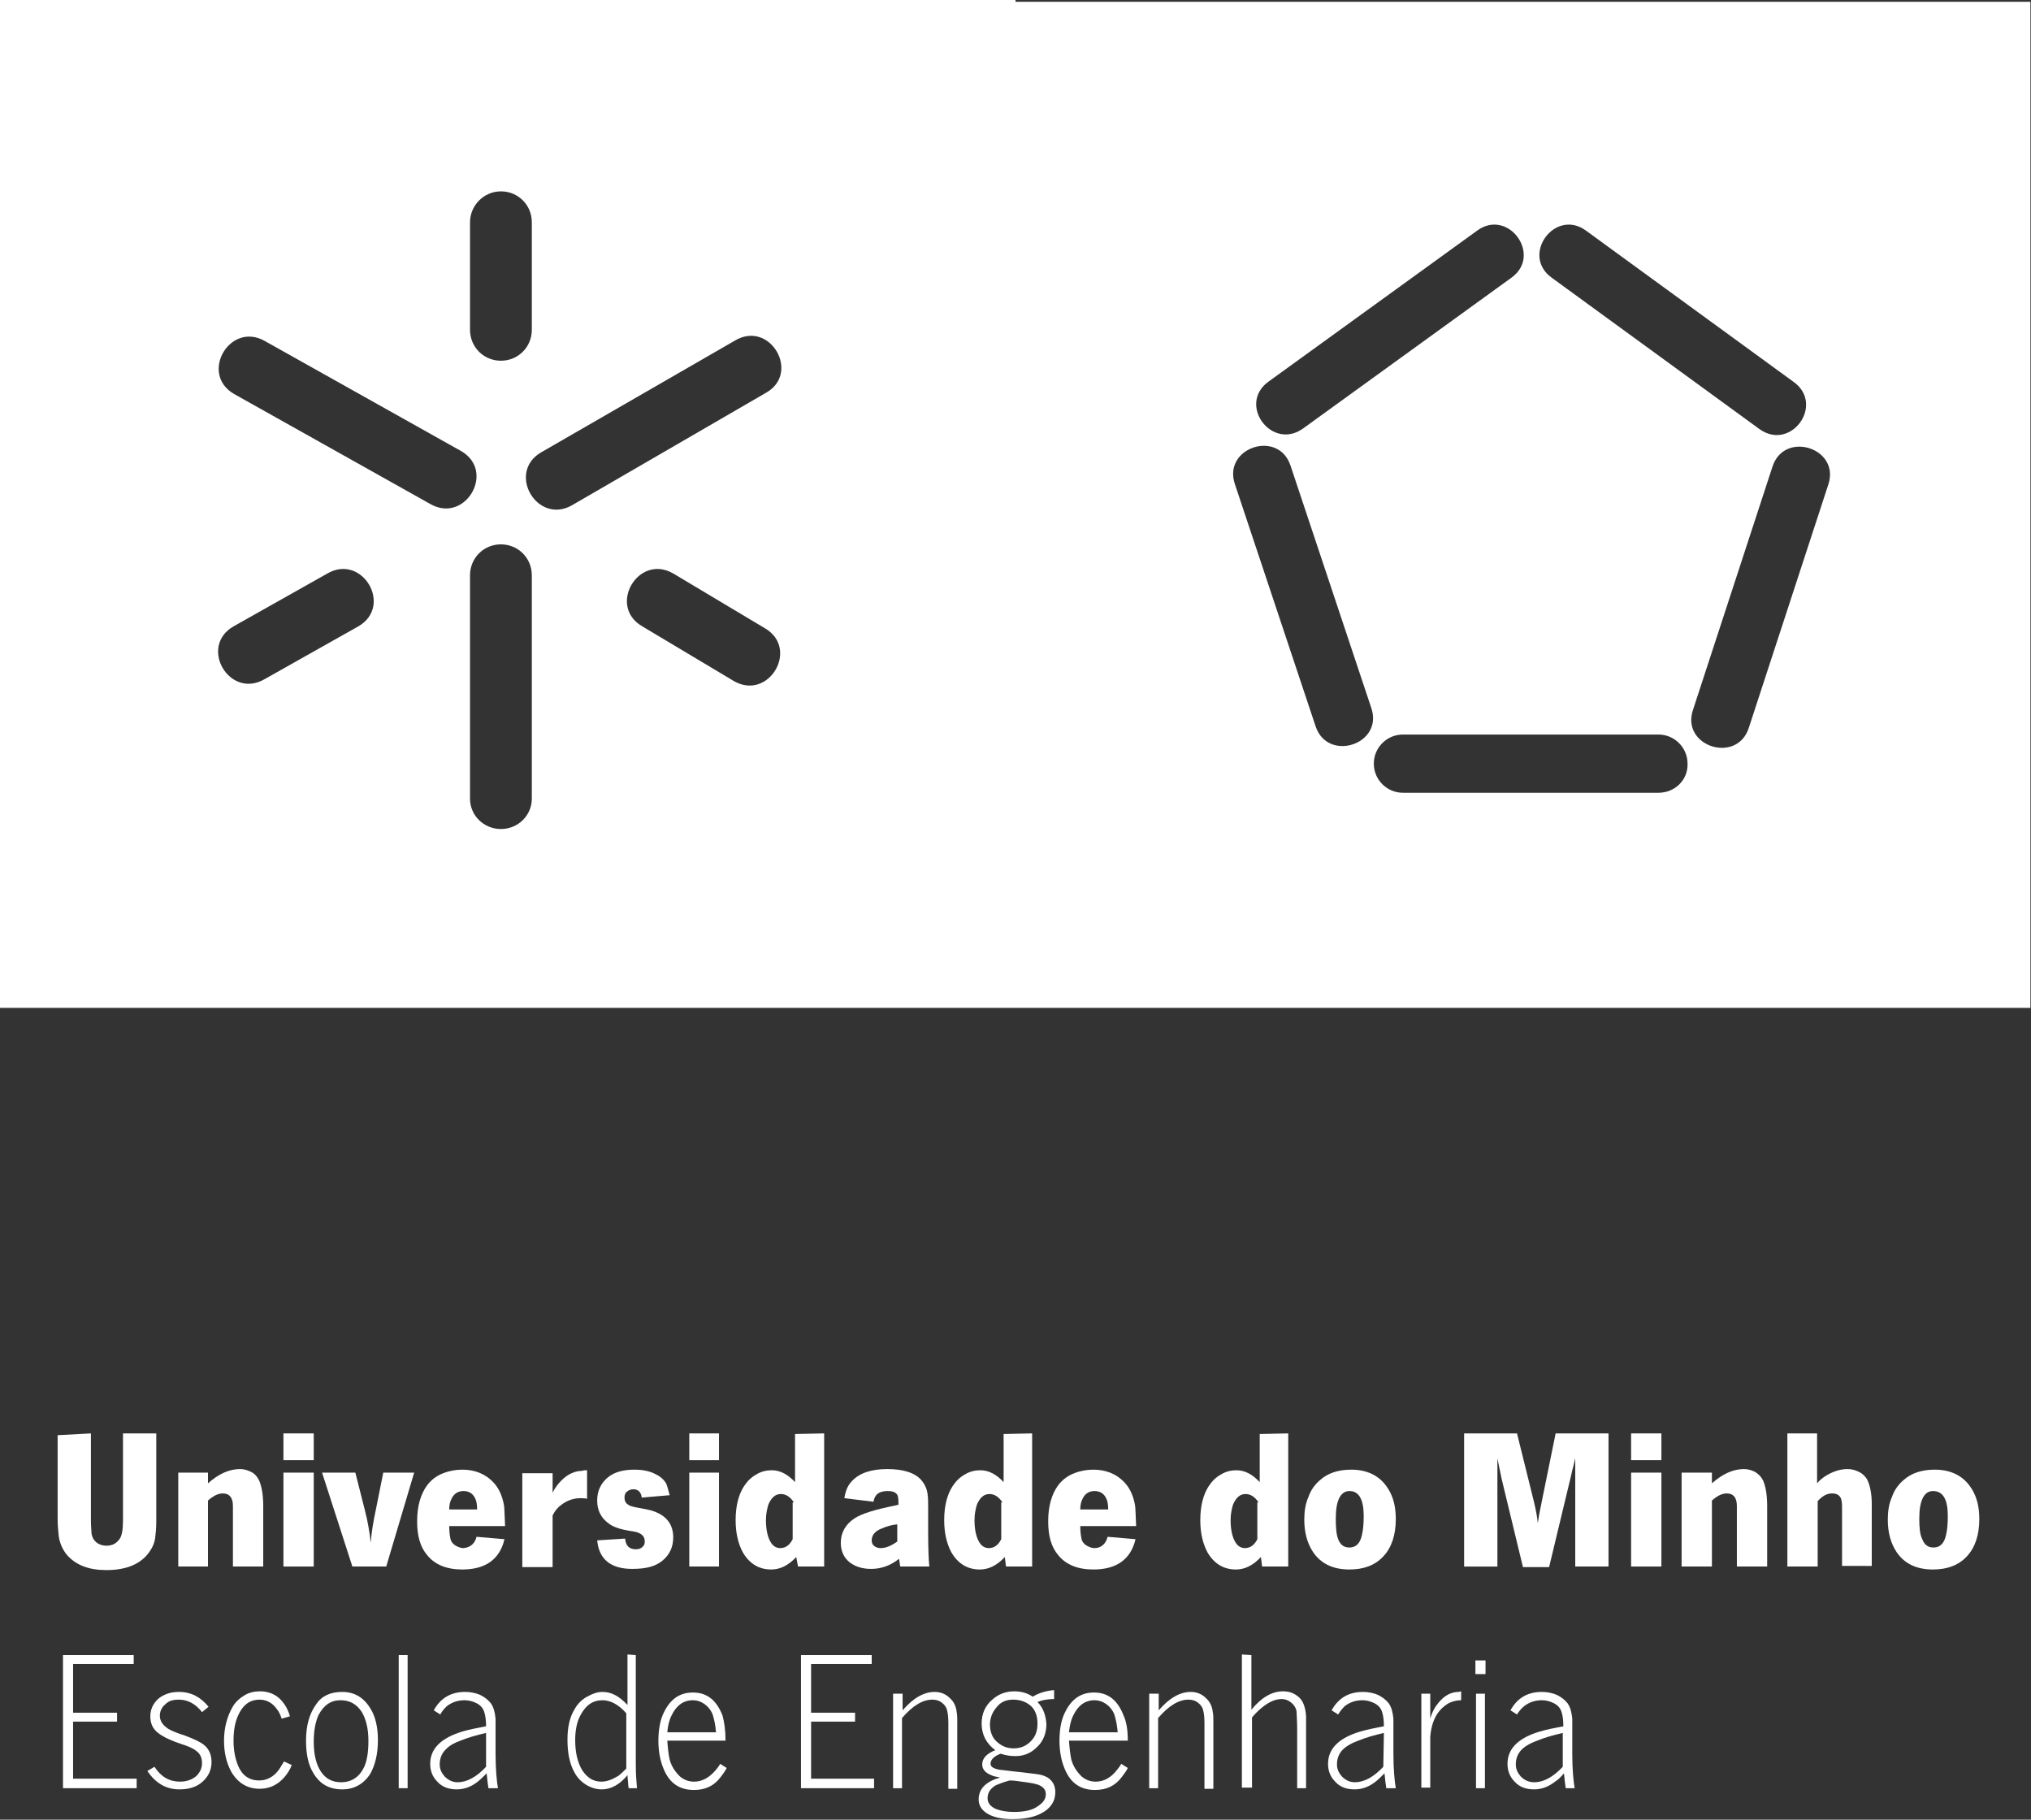 <?xml version="1.0" encoding="utf-8"?>
<!-- Generator: Adobe Illustrator 28.0.0, SVG Export Plug-In . SVG Version: 6.00 Build 0)  -->
<svg version="1.1" id="Layer_2_00000179624116914347235780000011401999818640851085_"
	 xmlns="http://www.w3.org/2000/svg" xmlns:xlink="http://www.w3.org/1999/xlink" x="0px" y="0px" viewBox="0 0 341.8 306.2"
	 style="enable-background:new 0 0 341.8 306.2;" xml:space="preserve">
<rect x="0" y="0" width="341.8" height="306.2" fill="#333333" stroke="none"/>
<style type="text/css">
	.st0{fill-rule:evenodd;clip-rule:evenodd;fill:#FFFFFF;}
	.st1{fill:#FFFFFF;}
</style>
<g id="Layer_1-2">
	<g>
		<polygon class="st0" points="10.6,278.5 22.5,278.5 22.5,280 12.3,280 12.3,288.2 19.7,288.2 19.7,289.7 12.3,289.7 12.3,299.3 
			23,299.3 23,300.9 10.6,300.9 		"/>
		<path class="st0" d="M35.1,287.2l-1.1,0.9c-1.1-1.4-2.4-2.1-3.9-2.1c-1,0-1.7,0.2-2.3,0.8c-0.6,0.5-0.9,1.2-0.9,1.9
			c0,0.9,0.5,1.6,1.4,2.2c0.5,0.3,1.4,0.7,2.7,1.1c1.6,0.6,2.7,1.1,3.3,1.6c0.9,0.7,1.3,1.7,1.3,2.9c0,1.3-0.5,2.4-1.5,3.3
			c-1,0.9-2.3,1.3-3.9,1.3c-2.2,0-4-1-5.4-3.1l1.2-0.7c1.1,1.7,2.5,2.5,4.3,2.5c1.2,0,2.2-0.4,2.9-1.1c0.5-0.6,0.8-1.2,0.8-2
			c0-0.9-0.3-1.6-1-2.1c-0.5-0.4-1.4-0.8-2.4-1.1c-1.8-0.6-3.1-1.2-4-1.9c-0.9-0.7-1.3-1.6-1.3-2.8s0.5-2.2,1.4-3
			c0.9-0.7,2-1.1,3.4-1.1C32.2,284.7,33.8,285.6,35.1,287.2L35.1,287.2z"/>
		<path class="st0" d="M48.8,288.8l-1.4,0.4c-0.2-0.6-0.4-1.1-0.8-1.6c-0.7-1-1.7-1.6-2.9-1.6c-1.5,0-2.6,0.7-3.4,2.2
			c-0.7,1.3-1,2.8-1,4.7c0,1.7,0.3,3.1,0.8,4.3c0.7,1.6,1.9,2.4,3.5,2.4c1.3,0,2.5-0.6,3.4-1.9c0.2-0.3,0.5-0.8,0.8-1.3l1.3,0.6
			c-0.3,0.8-0.7,1.4-1.2,2c-1.1,1.3-2.5,2-4.2,2c-2.1,0-3.7-1-4.8-2.9c-0.8-1.5-1.2-3.2-1.2-5.2c0-2.1,0.5-4,1.4-5.6
			c0.5-0.9,1.2-1.5,2-2c0.8-0.5,1.7-0.7,2.7-0.7c1.5,0,2.8,0.6,3.7,1.7C48.1,287,48.5,287.8,48.8,288.8L48.8,288.8z"/>
		<path class="st0" d="M57.3,286.1c-1.6,0-2.8,0.8-3.7,2.5c-0.5,1.1-0.8,2.6-0.8,4.5c0,2.1,0.4,3.8,1.2,5c0.8,1.2,1.9,1.8,3.4,1.8
			c1.8,0,3.1-0.9,3.9-2.6c0.5-1.1,0.7-2.6,0.7-4.4c0-2-0.4-3.6-1.1-4.8C60,286.7,58.8,286.1,57.3,286.1L57.3,286.1z M57.6,284.7
			c2.1,0,3.7,1,4.8,2.9c0.8,1.3,1.2,3.1,1.2,5.2c0,2.4-0.5,4.3-1.3,5.7c-1.1,1.7-2.7,2.6-4.7,2.6c-2.2,0-3.8-0.9-4.9-2.8
			c-0.8-1.3-1.2-3.1-1.2-5.4c0-2.6,0.6-4.6,1.7-6.1C54.1,285.4,55.6,284.7,57.6,284.7L57.6,284.7z"/>
		<rect x="67.1" y="278.5" class="st1" width="1.5" height="22.4"/>
		<path class="st0" d="M81.8,291.6c-1.7,0.4-3.1,0.8-4.3,1.3c-1.1,0.4-1.8,0.8-2.3,1.3c-0.8,0.7-1.2,1.6-1.2,2.7
			c0,0.8,0.3,1.4,0.8,2c0.6,0.6,1.3,1,2.2,1c1.6,0,3.2-0.9,4.8-2.6V291.6z M74.1,288.5l-1.1-0.7c1.1-2,2.8-3.1,5.3-3.1
			c0.9,0,1.8,0.2,2.5,0.5c0.8,0.4,1.3,0.8,1.8,1.4c0.5,0.7,0.7,1.6,0.8,2.6c0,0.5,0,1.1,0,2v3.9c0,2.7,0.2,4.6,0.4,5.8h-1.6
			c-0.1-0.6-0.2-1.5-0.3-2.5c-0.6,0.6-1.1,1.1-1.5,1.4c-1,0.8-2.2,1.3-3.5,1.3c-1.4,0-2.5-0.4-3.3-1.3c-0.8-0.8-1.2-1.8-1.2-3
			c0-2.4,1.6-4.1,4.7-5.2c0.8-0.3,2-0.6,3.6-0.9c0.6-0.1,0.9-0.2,1.1-0.2c0-1-0.1-1.8-0.3-2.4c-0.2-0.7-0.7-1.2-1.3-1.5
			c-0.6-0.3-1.3-0.5-2-0.5c-1.1,0-2.1,0.3-3,1C74.8,287.5,74.4,287.9,74.1,288.5L74.1,288.5z"/>
		<path class="st0" d="M105.4,288.3c-1.3-1.5-2.7-2.2-4-2.2c-1.6,0-2.8,0.8-3.7,2.5c-0.6,1.1-0.9,2.5-0.9,4.2c0,2.1,0.4,3.8,1.2,5.1
			c0.8,1.2,1.8,1.9,3.2,1.9c1,0,1.9-0.4,2.9-1c0.5-0.4,0.9-0.8,1.3-1.2V297v-1.2L105.4,288.3L105.4,288.3z M107,278.5v18.4
			c0,1.6,0.1,2.9,0.2,4h-1.4c0-0.1-0.1-0.5-0.1-1c0-0.2-0.1-0.6-0.1-1.2c-1.3,1.6-2.8,2.4-4.3,2.4c-1,0-1.9-0.3-2.7-0.8
			c-0.8-0.5-1.5-1.2-2-2.2c-0.8-1.5-1.1-3.3-1.1-5.4c0-2.1,0.4-3.8,1.2-5.1c0.5-0.9,1.2-1.6,2.1-2.1s1.7-0.8,2.6-0.8
			c1.5,0,2.8,0.7,4.2,2.2v-8.5L107,278.5L107,278.5z"/>
		<path class="st0" d="M112.3,291.5h8.2c-0.1-1.2-0.3-2.2-0.6-3.1c-0.3-0.7-0.8-1.3-1.4-1.7c-0.6-0.4-1.2-0.6-1.9-0.6
			c-1.6,0-2.8,0.9-3.6,2.6C112.6,289.5,112.4,290.4,112.3,291.5L112.3,291.5z M122.1,292.9h-9.8c0.1,1.3,0.2,2.3,0.4,3.2
			c0.3,1.1,0.9,2,1.7,2.8c0.7,0.6,1.5,0.9,2.4,0.9c1.4,0,2.6-0.7,3.7-2c0.2-0.3,0.5-0.6,0.7-1l1.1,0.7c-0.3,0.6-0.7,1.1-1,1.5
			c-1.1,1.5-2.6,2.2-4.5,2.2c-2.4,0-4.1-1.1-5.1-3.5c-0.6-1.4-0.9-3-0.9-4.8s0.3-3.5,0.9-4.7c1.1-2.3,2.7-3.4,4.9-3.4
			c2.4,0,4,1.3,5,3.9C121.9,289.8,122.1,291.2,122.1,292.9L122.1,292.9z"/>
		<polygon class="st0" points="134.8,278.5 146.7,278.5 146.7,280 136.5,280 136.5,288.2 143.9,288.2 143.9,289.7 136.5,289.7 
			136.5,299.3 147.1,299.3 147.1,300.9 134.8,300.9 		"/>
		<path class="st0" d="M151.9,285v2.1v0.7c1.8-2.1,3.6-3.1,5.4-3.1c0.9,0,1.8,0.3,2.5,1c0.7,0.6,1.1,1.4,1.2,2.4
			c0.1,0.4,0.1,1,0.1,1.7v11.2h-1.5v-11.1c0-1-0.1-1.8-0.3-2.4c-0.2-0.5-0.6-0.9-1.1-1.2c-0.4-0.2-0.8-0.3-1.3-0.3
			c-1.6,0-3.3,1-5.1,3.1v11.8h-1.5V285L151.9,285L151.9,285z"/>
		<path class="st0" d="M169.9,299.6c-1.1,0.3-1.8,0.6-2.3,0.8c-1,0.6-1.4,1.3-1.4,2.2c0,0.8,0.5,1.4,1.4,1.8c0.8,0.3,1.8,0.5,3,0.5
			c1.8,0,3.2-0.3,4.1-1c0.9-0.6,1.3-1.2,1.3-2c0-0.6-0.3-1.1-0.9-1.4c-0.5-0.3-1.5-0.5-3.2-0.7C170.7,299.6,170.1,299.6,169.9,299.6
			z M170.5,286c-1.2,0-2.1,0.4-2.8,1.3c-0.7,0.8-1.1,1.8-1.1,2.9c0,1.2,0.4,2.3,1.3,3c0.8,0.7,1.7,1,2.7,1c1.4,0,2.5-0.6,3.3-1.7
			c0.5-0.7,0.7-1.5,0.7-2.5c0-1.3-0.4-2.4-1.3-3.1C172.5,286.3,171.6,286,170.5,286L170.5,286z M177.4,284.4v1.5
			c-1.2,0-2.1,0.2-2.8,0.5c1,1,1.4,2.3,1.5,3.7c0,1.5-0.5,2.9-1.6,3.9c-1,1-2.2,1.5-3.6,1.5c-0.8,0-1.6-0.1-2.5-0.4
			c-1.1,0.4-1.7,1-1.7,1.7c0,0.5,0.5,0.8,1.5,1c0.3,0,1.5,0.2,3.6,0.4c1.5,0.2,2.6,0.3,3.1,0.4c0.6,0.1,1,0.3,1.4,0.5
			c0.9,0.6,1.3,1.4,1.3,2.5c0,1.5-0.8,2.7-2.3,3.5c-1.3,0.7-2.9,1-4.9,1c-1.8,0-3.2-0.3-4.2-0.9c-1-0.6-1.5-1.4-1.5-2.4
			c0-1.8,1.2-3,3.6-3.7c-0.6-0.1-1.1-0.2-1.5-0.4c-1-0.4-1.5-1-1.5-1.8c0-1,0.7-1.8,2.2-2.4c-1.5-1.1-2.3-2.6-2.3-4.5
			c0-1.6,0.6-3,1.8-4c1-0.9,2.2-1.4,3.7-1.4c1.2,0,2.2,0.3,3.1,0.9C174.8,284.9,176,284.5,177.4,284.4L177.4,284.4z"/>
		<path class="st0" d="M179.9,291.5h8.2c-0.1-1.2-0.3-2.2-0.6-3.1c-0.3-0.7-0.8-1.3-1.4-1.7c-0.6-0.4-1.2-0.6-1.9-0.6
			c-1.6,0-2.8,0.9-3.6,2.6C180.2,289.5,180,290.5,179.9,291.5L179.9,291.5z M189.8,292.9h-9.9c0.1,1.3,0.2,2.3,0.4,3.2
			c0.3,1.1,0.9,2,1.7,2.8c0.7,0.6,1.5,0.9,2.4,0.9c1.4,0,2.6-0.7,3.6-2c0.2-0.3,0.5-0.6,0.7-1l1.1,0.7c-0.3,0.6-0.7,1.1-1,1.5
			c-1.1,1.5-2.6,2.2-4.5,2.2c-2.4,0-4.1-1.1-5.1-3.5c-0.6-1.4-0.9-3-0.9-4.8c0-1.9,0.3-3.5,0.9-4.7c1.1-2.3,2.7-3.4,4.9-3.4
			c2.4,0,4,1.3,5,3.9C189.6,289.8,189.8,291.2,189.8,292.9L189.8,292.9z"/>
		<path class="st0" d="M195,285v2.8c1.8-2.1,3.6-3.1,5.4-3.1c0.9,0,1.8,0.3,2.5,1c0.7,0.6,1.1,1.4,1.2,2.4c0.1,0.4,0.1,1,0.1,1.7
			v11.2h-1.5v-11.1c0-1-0.1-1.8-0.3-2.4c-0.2-0.5-0.6-0.9-1.1-1.2c-0.4-0.2-0.8-0.3-1.3-0.3c-1.6,0-3.3,1-5.1,3.1v11.8h-1.5V285
			L195,285L195,285z"/>
		<path class="st0" d="M210.6,278.5v9.2c1.7-2.1,3.5-3.1,5.3-3.1c1.1,0,1.9,0.3,2.7,1c0.7,0.6,1.1,1.7,1.2,3.2c0,0.4,0,1.1,0,2.3
			v9.8h-1.5v-10.1c0-1.3-0.1-2.2-0.1-2.8c-0.1-0.6-0.4-1.1-0.9-1.5c-0.5-0.4-1-0.6-1.6-0.6c-1.1,0-2.2,0.5-3.4,1.5
			c-0.6,0.5-1.1,1-1.6,1.6v11.8H209v-22.4L210.6,278.5L210.6,278.5z"/>
		<path class="st0" d="M232.9,291.6c-1.7,0.4-3.1,0.8-4.3,1.3c-1.1,0.4-1.8,0.8-2.4,1.3c-0.8,0.7-1.2,1.6-1.2,2.7
			c0,0.8,0.3,1.4,0.8,2c0.6,0.6,1.3,1,2.2,1c1.6,0,3.2-0.9,4.8-2.6L232.9,291.6L232.9,291.6z M225.2,288.5l-1.1-0.7
			c1.1-2,2.8-3.1,5.3-3.1c0.9,0,1.8,0.2,2.5,0.5c0.8,0.4,1.3,0.8,1.8,1.4c0.5,0.7,0.7,1.6,0.8,2.6c0,0.5,0,1.1,0,2v3.9
			c0,2.7,0.2,4.6,0.4,5.8h-1.6c-0.1-0.6-0.2-1.5-0.3-2.5c-0.6,0.6-1.1,1.1-1.5,1.4c-1,0.8-2.2,1.3-3.5,1.3c-1.4,0-2.5-0.4-3.3-1.3
			c-0.8-0.8-1.2-1.8-1.2-3c0-2.4,1.6-4.1,4.7-5.2c0.9-0.3,2-0.6,3.6-0.9c0.6-0.1,0.9-0.2,1.1-0.2c0-1-0.1-1.8-0.3-2.4
			c-0.2-0.7-0.7-1.2-1.3-1.5c-0.6-0.3-1.3-0.5-2-0.5c-1.1,0-2.1,0.3-3,1C225.9,287.5,225.5,288,225.2,288.5L225.2,288.5z"/>
		<path class="st0" d="M245.9,284.6v1.5c-0.8,0-1.5,0.2-2.1,0.5c-1.9,1.1-2.9,3-3.1,5.7v8.5h-1.5V285h1.5v4.2c0.3-1.1,0.8-2,1.4-2.7
			c1-1.2,2.1-1.8,3.4-1.8L245.9,284.6L245.9,284.6z"/>
		<path class="st0" d="M250,279.4v2.3h-1.7v-2.3H250z M249.9,285v15.9h-1.5V285H249.9z"/>
		<path class="st0" d="M263,291.6c-1.7,0.4-3.1,0.8-4.3,1.3c-1.1,0.4-1.8,0.8-2.4,1.3c-0.8,0.7-1.2,1.6-1.2,2.7c0,0.8,0.3,1.4,0.8,2
			c0.6,0.6,1.3,1,2.3,1c1.6,0,3.2-0.9,4.8-2.6V291.6z M255.3,288.5l-1.1-0.7c1.1-2,2.8-3.1,5.3-3.1c0.9,0,1.8,0.2,2.5,0.5
			c0.8,0.4,1.3,0.8,1.8,1.4c0.5,0.7,0.7,1.6,0.8,2.6c0,0.5,0,1.1,0,2v3.9c0,2.7,0.2,4.6,0.4,5.8h-1.5c-0.1-0.6-0.2-1.5-0.3-2.5
			c-0.5,0.6-1,1.1-1.5,1.4c-1,0.8-2.2,1.3-3.5,1.3c-1.4,0-2.5-0.4-3.3-1.3c-0.8-0.8-1.2-1.8-1.2-3c0-2.4,1.6-4.1,4.7-5.2
			c0.9-0.3,2-0.6,3.6-0.9c0.6-0.1,1-0.2,1.1-0.2c0-1-0.1-1.8-0.3-2.4c-0.2-0.7-0.7-1.2-1.3-1.5c-0.6-0.3-1.3-0.5-2-0.5
			c-1.1,0-2.1,0.3-3,1C256,287.5,255.6,288,255.3,288.5L255.3,288.5z"/>
		<path class="st0" d="M15.3,241.2v14.7c0,1,0.1,1.7,0.1,2.1c0.1,0.7,0.4,1.2,0.9,1.6c0.4,0.3,1,0.5,1.6,0.5c1,0,1.7-0.4,2.2-1.1
			c0.4-0.5,0.6-1.6,0.6-3.1v-14.7h5.6v14.7c0,1.3-0.1,2.2-0.2,3c-0.1,0.7-0.4,1.4-0.8,2c-1.4,2.2-3.9,3.3-7.4,3.3
			c-2.9,0-5-0.8-6.5-2.4c-0.8-0.9-1.3-2-1.5-3.2c-0.1-0.9-0.2-1.9-0.2-3.1v-14L15.3,241.2L15.3,241.2z"/>
		<path class="st0" d="M35,247.8v1.8c1.8-1.6,3.6-2.4,5.4-2.4c0.7,0,1.3,0.2,1.9,0.5s1,0.8,1.3,1.4c0.4,0.9,0.7,2.3,0.7,4.3v10.2
			h-5.1v-10.2c0-1.4-0.6-2.1-1.7-2.1c-0.8,0-1.6,0.4-2.5,1.2v11.1H30v-15.8L35,247.8L35,247.8z"/>
		<path class="st0" d="M52.8,241.2v4.5h-5.1v-4.5H52.8z M52.8,247.8v15.8h-5.1v-15.8H52.8z"/>
		<path class="st0" d="M69.7,247.8L65,263.6h-5.7l-5.1-15.8h5.6l1.6,6.3c0.5,1.9,0.8,3.8,1,5.5c0.1-1.6,0.4-3.5,0.9-5.8l1.2-6
			L69.7,247.8L69.7,247.8z"/>
		<path class="st0" d="M75.6,254h4.7c0-0.7-0.1-1.4-0.3-1.8c-0.4-0.9-1.1-1.3-2-1.3c-1,0-1.7,0.5-2.1,1.5
			C75.7,252.8,75.6,253.4,75.6,254L75.6,254z M80.2,258.6l4.7,0.4c-0.8,3.4-3.2,5.1-7.1,5.1c-2.6,0-4.6-0.8-5.9-2.4
			c-1.2-1.4-1.7-3.3-1.7-5.7c0-2.6,0.6-4.6,1.7-6.1c0.7-0.9,1.6-1.6,2.7-2c1-0.4,2.1-0.6,3.2-0.6c2.1,0,3.8,0.7,5.1,2
			c1,1,1.6,2.3,1.9,3.9c0.1,0.4,0.1,1.6,0.2,3.6h-9.4c0,0.9,0.1,1.6,0.2,2.1c0.1,0.5,0.4,0.9,0.9,1.2c0.4,0.2,0.8,0.4,1.3,0.4
			C79.1,260.4,79.9,259.8,80.2,258.6L80.2,258.6z"/>
		<path class="st0" d="M98.8,247.4v4.8c-0.4-0.1-0.8-0.1-1.1-0.1c-1.2,0-2.3,0.4-3.2,1.1c-0.6,0.4-1.1,1-1.5,1.8v8.7h-5.1v-15.8H93
			v1.4c0,0,0,0.1,0,0.4c0,0.1,0,0.2,0,0.4c0,0.2,0,0.6,0,1.1c0.4-0.9,1-1.6,1.5-2.1c1.1-1.1,2.3-1.6,3.5-1.6
			C98.2,247.4,98.4,247.4,98.8,247.4L98.8,247.4z"/>
		<path class="st0" d="M112.7,251.6L108,252c-0.1-0.9-0.6-1.4-1.4-1.4c-0.5,0-0.9,0.2-1.2,0.5c-0.2,0.2-0.3,0.5-0.3,0.9
			c0,0.7,0.3,1.1,1,1.4c0.2,0.1,1.1,0.3,2.8,0.6c2.9,0.6,4.4,2.2,4.4,4.7c0,1.6-0.6,2.9-1.8,3.9c-1.2,1-2.8,1.4-5.1,1.4
			c-3.6,0-5.6-1.6-5.9-4.8l4.7-0.3c0.1,1.2,0.7,1.8,1.8,1.8c0.6,0,1-0.2,1.3-0.6c0.2-0.2,0.2-0.5,0.2-0.8c0-0.8-0.6-1.4-1.9-1.6
			c-1.3-0.2-2.2-0.4-2.7-0.6c-0.6-0.2-1-0.4-1.4-0.7c-1.3-0.9-2-2.2-2-3.9c0-1.6,0.6-2.9,1.8-3.9c1.1-0.9,2.6-1.3,4.5-1.3
			c1.2,0,2.3,0.2,3.2,0.6c0.9,0.4,1.6,0.9,2.1,1.7C112.3,250.1,112.5,250.8,112.7,251.6L112.7,251.6z"/>
		<path class="st0" d="M121,241.2v4.5H116v-4.5H121z M121,247.8v15.8H116v-15.8H121z"/>
		<path class="st0" d="M133.6,252.8c-0.6-0.9-1.3-1.4-2.2-1.4c-0.9,0-1.6,0.6-2.1,1.8c-0.2,0.7-0.4,1.5-0.4,2.6
			c0,1.6,0.3,2.9,0.8,3.7c0.4,0.7,1,1,1.6,1c0.9,0,1.6-0.5,2.1-1.5V252.8z M138.7,241.2v22.4h-4.4L134,262c-1.3,1.4-2.7,2.1-4.2,2.1
			c-2.1,0-3.7-1-4.8-2.9c-0.8-1.5-1.2-3.3-1.2-5.4c0-2.4,0.5-4.3,1.4-5.7c0.6-0.9,1.2-1.5,2.1-2c0.8-0.5,1.7-0.7,2.6-0.7
			c1.4,0,2.7,0.7,3.9,2v-8.1L138.7,241.2L138.7,241.2z"/>
		<path class="st0" d="M151,256.5c-0.9,0.1-1.7,0.3-2.6,0.7c-1.1,0.4-1.7,1.1-1.7,2c0,0.5,0.2,0.8,0.5,1c0.3,0.2,0.6,0.3,1,0.3
			c0.9,0,1.8-0.4,2.8-1.1L151,256.5L151,256.5z M147,252.7l-4.9-0.6c0.2-1.3,0.6-2.2,1.3-2.9c1.2-1.3,3.2-2,5.9-2
			c2.7,0,4.6,0.6,5.7,1.8c0.6,0.7,1,1.5,1.1,2.4c0.1,0.6,0.1,1.4,0.1,2.4v4c0,3,0.1,4.9,0.2,5.8h-4.9l-0.2-1.3
			c-1.5,1.2-3.1,1.7-4.7,1.7c-1.5,0-2.7-0.4-3.6-1.1c-1-0.8-1.5-1.9-1.5-3.3c0-1.7,0.8-3.1,2.3-4.1c1.2-0.8,3.5-1.5,7-2.2l0.4-0.1
			v-0.4c0-0.8-0.1-1.3-0.4-1.5c-0.3-0.3-0.8-0.4-1.4-0.4C147.9,250.9,147.2,251.5,147,252.7L147,252.7z"/>
		<path class="st0" d="M168.7,252.8c-0.6-0.9-1.3-1.4-2.2-1.4c-0.9,0-1.6,0.6-2.1,1.8c-0.2,0.7-0.4,1.5-0.4,2.6
			c0,1.6,0.3,2.9,0.8,3.7c0.4,0.7,1,1,1.6,1c0.9,0,1.6-0.5,2.1-1.5V252.8z M173.7,241.2v22.4h-4.4l-0.2-1.6
			c-1.3,1.4-2.7,2.1-4.2,2.1c-2.1,0-3.7-1-4.8-2.9c-0.8-1.5-1.2-3.3-1.2-5.4c0-2.4,0.5-4.3,1.4-5.7c0.6-0.9,1.2-1.5,2.1-2
			c0.8-0.5,1.7-0.7,2.6-0.7c1.4,0,2.7,0.7,3.9,2v-8.1L173.7,241.2L173.7,241.2z"/>
		<path class="st0" d="M181.8,254h4.7c0-0.7-0.1-1.4-0.3-1.8c-0.4-0.9-1.1-1.3-2-1.3c-1,0-1.7,0.5-2.1,1.5
			C181.9,252.8,181.8,253.4,181.8,254L181.8,254z M186.4,258.6l4.7,0.4c-0.8,3.4-3.2,5.1-7.1,5.1c-2.6,0-4.6-0.8-5.9-2.4
			c-1.2-1.4-1.7-3.3-1.7-5.7c0-2.6,0.6-4.6,1.7-6.1c0.7-0.9,1.6-1.6,2.7-2c1-0.4,2.1-0.6,3.2-0.6c2.1,0,3.8,0.7,5.1,2
			c1,1,1.6,2.3,1.9,3.9c0.1,0.4,0.1,1.6,0.2,3.6h-9.4c0,0.9,0.1,1.6,0.2,2.1c0.1,0.5,0.4,0.9,0.9,1.2c0.4,0.2,0.8,0.4,1.3,0.4
			C185.3,260.5,186.1,259.8,186.4,258.6L186.4,258.6z"/>
		<path class="st0" d="M211.8,252.8c-0.6-0.9-1.3-1.4-2.2-1.4c-0.9,0-1.6,0.6-2.1,1.8c-0.2,0.7-0.4,1.5-0.4,2.6
			c0,1.6,0.3,2.9,0.8,3.7c0.4,0.7,1,1,1.6,1c0.9,0,1.6-0.5,2.1-1.5V252.8L211.8,252.8z M216.8,241.2v22.4h-4.4l-0.2-1.6
			c-1.3,1.4-2.7,2.1-4.2,2.1c-2.1,0-3.7-1-4.8-2.9c-0.8-1.5-1.2-3.3-1.2-5.4c0-2.4,0.5-4.3,1.4-5.7c0.6-0.9,1.2-1.5,2.1-2
			c0.8-0.5,1.7-0.7,2.6-0.7c1.4,0,2.7,0.7,3.9,2v-8.1L216.8,241.2L216.8,241.2z"/>
		<path class="st0" d="M227.1,250.9c-1.5,0-2.3,1.6-2.3,4.6c0,1.6,0.1,2.7,0.4,3.5c0.4,1,1,1.4,1.9,1.4c1.1,0,1.8-0.7,2.1-2.1
			c0.2-0.8,0.3-1.9,0.3-3.2C229.5,252.3,228.7,250.9,227.1,250.9L227.1,250.9z M227.4,247.3c2.8,0,4.9,1.1,6.2,3.2
			c0.9,1.4,1.3,3.1,1.3,5.1c0,2.7-0.7,4.8-2.1,6.3c-1.4,1.5-3.3,2.2-5.7,2.2c-2.8,0-4.8-1-6.1-2.9c-1-1.5-1.5-3.3-1.5-5.5
			c0-1.4,0.2-2.7,0.7-3.8c0.4-1.2,1.1-2.1,1.9-2.8C223.4,247.9,225.2,247.3,227.4,247.3L227.4,247.3z"/>
		<path class="st0" d="M270.7,241.2v22.4h-5.6v-14.9c0,0,0-0.2,0-0.5c0-0.2,0-0.4,0-0.4l0-1.5v-0.9c-0.1,0.3-0.2,1-0.5,2l-0.2,0.9
			l-3.7,15.4h-4.4l-3.6-14.9c-0.3-1.4-0.5-2.5-0.7-3.4v0.8v1.7v15.7h-5.6v-22.4h8.9l2.8,11.3c0.4,1.6,0.6,2.8,0.7,3.8
			c0.1-0.8,0.3-1.9,0.6-3.3l0.1-0.5l2.3-11.3L270.7,241.2L270.7,241.2z"/>
		<path class="st0" d="M279.6,241.2v4.5h-5.1v-4.5H279.6z M279.6,247.8v15.8h-5.1v-15.8H279.6z"/>
		<path class="st0" d="M288.1,247.8v1.8c1.8-1.6,3.6-2.4,5.4-2.4c0.7,0,1.3,0.2,1.9,0.5c0.6,0.4,1,0.8,1.3,1.4
			c0.4,0.9,0.7,2.3,0.7,4.3v10.2h-5.1v-10.2c0-1.4-0.6-2.1-1.7-2.1c-0.8,0-1.6,0.4-2.5,1.2v11.1H283v-15.8L288.1,247.8L288.1,247.8z
			"/>
		<path class="st0" d="M305.8,241.2v8.4c0.4-0.5,1-1,1.7-1.4c1.2-0.7,2.4-1,3.4-1c0.8,0,1.4,0.2,2,0.5c0.6,0.3,1.1,0.8,1.4,1.4
			c0.4,0.9,0.7,2.2,0.7,3.9v10.5H310v-10.1c0-0.6-0.1-1-0.2-1.3c-0.3-0.6-0.8-0.8-1.5-0.8c-0.8,0-1.6,0.4-2.4,1.3v11h-5.1v-22.4
			L305.8,241.2L305.8,241.2z"/>
		<path class="st0" d="M325.3,250.9c-1.5,0-2.3,1.6-2.3,4.6c0,1.6,0.1,2.7,0.5,3.5c0.4,1,1,1.4,1.9,1.4c1.1,0,1.8-0.7,2.1-2.1
			c0.2-0.8,0.3-1.9,0.3-3.2C327.8,252.3,327,250.9,325.3,250.9L325.3,250.9z M325.6,247.3c2.8,0,4.9,1.1,6.2,3.2
			c0.9,1.4,1.3,3.1,1.3,5.1c0,2.7-0.7,4.8-2.1,6.3c-1.4,1.5-3.3,2.2-5.7,2.2c-2.8,0-4.8-1-6.1-2.9c-1-1.5-1.5-3.3-1.5-5.5
			c0-1.4,0.2-2.7,0.7-3.8c0.4-1.2,1.1-2.1,1.9-2.8C321.6,247.9,323.4,247.3,325.6,247.3L325.6,247.3z"/>
		<g>
			<path class="st1" d="M0,0v169.6h170.9V0H0z M79.1,37.4c0-2.8,2.3-5.2,5.2-5.2c2.9,0,5.2,2.3,5.2,5.2v18.1c0,2.9-2.3,5.2-5.2,5.2
				c-2.9,0-5.2-2.3-5.2-5.2V37.4z M60.3,105.4l-15.8,8.9c-5.9,3.4-11.1-5.5-5.2-8.9h0l15.8-8.9C61,93.1,66.2,102,60.3,105.4z
				 M72.4,84.8l-33-18.5c-5.9-3.4-0.7-12.3,5.2-8.9h0l33,18.5C83.5,79.3,78.3,88.2,72.4,84.8z M89.5,134.4c0,2.8-2.3,5.1-5.2,5.1
				s-5.2-2.3-5.2-5.1V96.8c0-2.9,2.3-5.2,5.2-5.2s5.2,2.3,5.2,5.2V134.4z M123.5,114.6L123.5,114.6l-15.4-9.2
				c-5.9-3.4-0.7-12.3,5.2-8.9l15.4,9.2C134.6,109.1,129.4,118,123.5,114.6z M128.9,66.1L128.9,66.1L96.3,85
				c-5.9,3.4-11.1-5.5-5.2-8.9l32.6-18.8C129.6,53.8,134.8,62.8,128.9,66.1z"/>
		</g>
		<g>
			<path class="st1" d="M170.9,0.3v169.3h170.8V0.3H170.9z M266.9,38.8l35,25.5c5.2,3.8-0.5,11.7-5.8,7.9l-35-25.5
				C255.9,42.9,261.7,35,266.9,38.8z M213.5,64.2l35.1-25.4v0c5.2-3.8,11,4.1,5.8,7.9l-35.1,25.4C214,75.9,208.2,68,213.5,64.2z
				 M221.4,122.2l-13.6-40.8h0c-2-6.1,7.4-9.2,9.4-3l13.6,40.8C232.8,125.3,223.4,128.3,221.4,122.2z M279.1,133.4h-43
				c-2.7,0-4.9-2.2-4.9-4.9s2.2-4.9,4.9-4.9h43c2.7,0,4.9,2.2,4.9,4.9C284.1,131.2,281.9,133.4,279.1,133.4z M307.7,81.5l-13.4,41
				c-2,6.1-11.4,3.1-9.4-3l13.4-41C300.3,72.4,309.7,75.4,307.7,81.5z"/>
		</g>
	</g>
</g>
</svg>
